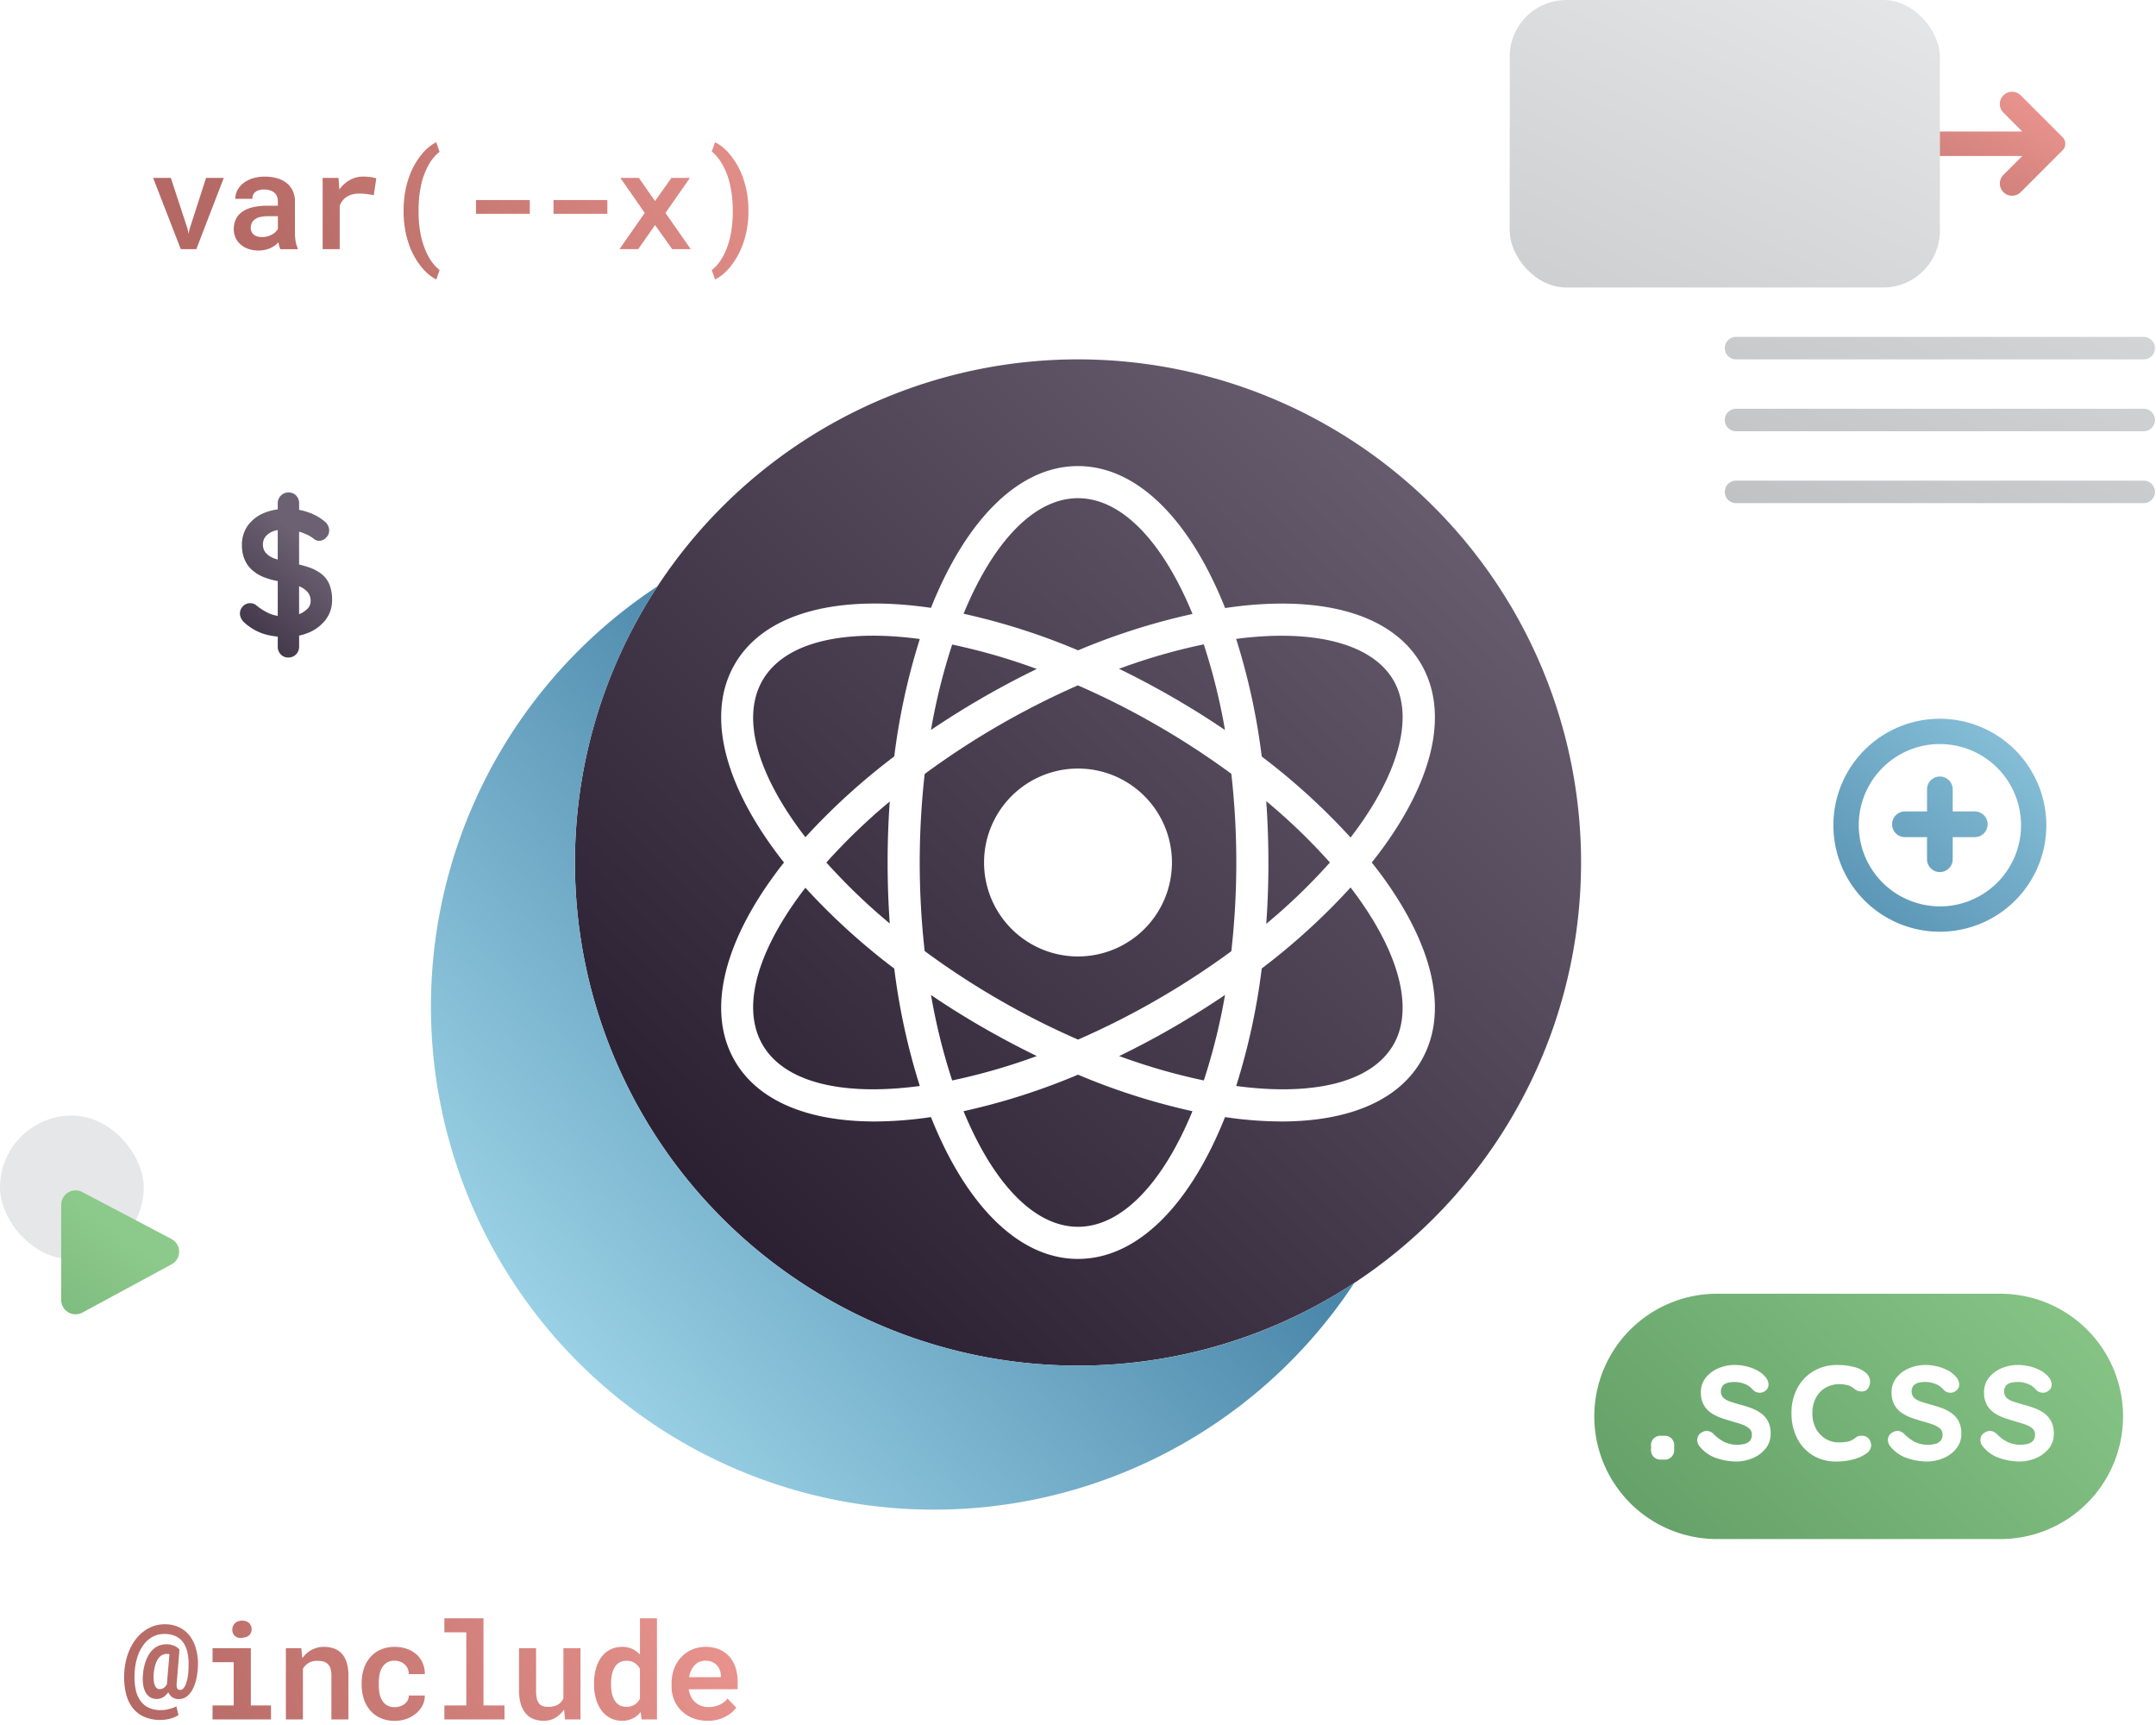 <svg id="Layer_1" data-name="Layer 1" xmlns="http://www.w3.org/2000/svg" xmlns:xlink="http://www.w3.org/1999/xlink" viewBox="0 0 335.78 268.624"><defs><style>.cls-1{fill:url(#linear-gradient);}.cls-2{fill:url(#linear-gradient-2);}.cls-3{fill:url(#linear-gradient-3);}.cls-4{fill:url(#linear-gradient-4);}.cls-5{fill:url(#linear-gradient-5);}.cls-6{fill:url(#linear-gradient-6);}.cls-7{fill:url(#linear-gradient-7);}.cls-8{fill:url(#linear-gradient-8);}.cls-9{fill:url(#linear-gradient-9);}.cls-10{fill:url(#linear-gradient-10);}.cls-11{fill:url(#linear-gradient-11);}.cls-12{fill:url(#linear-gradient-12);}.cls-13{fill:url(#linear-gradient-13);}.cls-14{fill:url(#linear-gradient-14);}.cls-15{fill:url(#linear-gradient-15);}.cls-16{fill:url(#linear-gradient-16);}.cls-17{fill:url(#linear-gradient-17);}.cls-18{fill:url(#linear-gradient-18);}.cls-19{fill:url(#linear-gradient-19);}.cls-20{fill:url(#linear-gradient-20);}.cls-21{fill:url(#linear-gradient-21);}.cls-22{fill:url(#linear-gradient-22);}.cls-23{fill:url(#linear-gradient-23);}.cls-24{fill:url(#linear-gradient-24);}.cls-25{fill:url(#linear-gradient-25);}.cls-26{fill:url(#linear-gradient-26);}.cls-27{fill:url(#linear-gradient-27);}.cls-28{fill:url(#linear-gradient-28);}.cls-29{fill:url(#linear-gradient-29);}.cls-30{fill:url(#linear-gradient-30);}.cls-31{fill:url(#linear-gradient-31);}.cls-32{fill:url(#linear-gradient-32);}.cls-33{fill:url(#linear-gradient-33);}.cls-34{fill:url(#linear-gradient-34);}.cls-35{fill:url(#linear-gradient-35);}.cls-36{fill:url(#linear-gradient-36);}.cls-37{fill:url(#linear-gradient-37);}.cls-38{fill:url(#linear-gradient-38);}.cls-39{fill:url(#linear-gradient-39);}.cls-40{fill:url(#linear-gradient-40);}.cls-41{fill:#e6e7e8;}.cls-42{fill:url(#linear-gradient-41);}.cls-43{fill:url(#linear-gradient-42);}</style><linearGradient id="linear-gradient" x1="29.829" y1="105.937" x2="48.296" y2="85.162" gradientUnits="userSpaceOnUse"><stop offset="0" stop-color="#261b2d"/><stop offset="1" stop-color="#6c6173"/></linearGradient><linearGradient id="linear-gradient-2" x1="32.541" y1="30.125" x2="110.155" y2="-15.453" gradientUnits="userSpaceOnUse"><stop offset="0" stop-color="#b46964"/><stop offset="1" stop-color="#eb9590"/></linearGradient><linearGradient id="linear-gradient-3" x1="36.535" y1="36.926" x2="114.149" y2="-8.652" xlink:href="#linear-gradient-2"/><linearGradient id="linear-gradient-4" x1="38.788" y1="40.763" x2="116.403" y2="-4.814" xlink:href="#linear-gradient-2"/><linearGradient id="linear-gradient-5" x1="42.798" y1="47.591" x2="120.412" y2="2.013" xlink:href="#linear-gradient-2"/><linearGradient id="linear-gradient-6" x1="45.196" y1="51.675" x2="122.81" y2="6.097" xlink:href="#linear-gradient-2"/><linearGradient id="linear-gradient-7" x1="48.293" y1="56.948" x2="125.907" y2="11.37" xlink:href="#linear-gradient-2"/><linearGradient id="linear-gradient-8" x1="51.743" y1="62.825" x2="129.358" y2="17.247" xlink:href="#linear-gradient-2"/><linearGradient id="linear-gradient-9" x1="53.94" y1="66.564" x2="131.554" y2="20.986" xlink:href="#linear-gradient-2"/><linearGradient id="linear-gradient-10" x1="88.719" y1="184.831" x2="217.746" y2="53.162" xlink:href="#linear-gradient"/><linearGradient id="linear-gradient-11" x1="83.262" y1="179.484" x2="212.289" y2="47.814" xlink:href="#linear-gradient"/><linearGradient id="linear-gradient-12" x1="72.685" y1="169.119" x2="201.713" y2="37.45" xlink:href="#linear-gradient"/><linearGradient id="linear-gradient-13" x1="81.2" y1="177.463" x2="210.227" y2="45.793" xlink:href="#linear-gradient"/><linearGradient id="linear-gradient-14" x1="111.286" y1="206.945" x2="240.313" y2="75.276" xlink:href="#linear-gradient"/><linearGradient id="linear-gradient-15" x1="118.986" y1="214.491" x2="248.013" y2="82.822" xlink:href="#linear-gradient"/><linearGradient id="linear-gradient-16" x1="98.626" y1="194.539" x2="227.653" y2="62.87" xlink:href="#linear-gradient"/><linearGradient id="linear-gradient-17" x1="124.451" y1="219.847" x2="253.478" y2="88.177" xlink:href="#linear-gradient"/><linearGradient id="linear-gradient-18" x1="135.016" y1="230.199" x2="264.043" y2="98.53" xlink:href="#linear-gradient"/><linearGradient id="linear-gradient-19" x1="103.852" y1="199.661" x2="232.88" y2="67.992" xlink:href="#linear-gradient"/><linearGradient id="linear-gradient-20" x1="109.069" y1="204.773" x2="238.096" y2="73.104" xlink:href="#linear-gradient"/><linearGradient id="linear-gradient-21" x1="126.505" y1="221.859" x2="255.532" y2="90.19" xlink:href="#linear-gradient"/><linearGradient id="linear-gradient-22" x1="96.421" y1="192.379" x2="225.448" y2="60.709" xlink:href="#linear-gradient"/><linearGradient id="linear-gradient-23" x1="103.858" y1="199.666" x2="232.885" y2="67.997" xlink:href="#linear-gradient"/><linearGradient id="linear-gradient-24" x1="157.659" y1="146.07" x2="83.678" y2="210.803" gradientUnits="userSpaceOnUse"><stop offset="0" stop-color="#4b87aa"/><stop offset="0.997" stop-color="#9cd3e7"/></linearGradient><linearGradient id="linear-gradient-25" x1="19.481" y1="263.34" x2="102.38" y2="221.725" xlink:href="#linear-gradient-2"/><linearGradient id="linear-gradient-26" x1="19.287" y1="262.953" x2="102.186" y2="221.338" xlink:href="#linear-gradient-2"/><linearGradient id="linear-gradient-27" x1="22.685" y1="269.722" x2="105.584" y2="228.108" xlink:href="#linear-gradient-2"/><linearGradient id="linear-gradient-28" x1="25.048" y1="274.429" x2="107.947" y2="232.814" xlink:href="#linear-gradient-2"/><linearGradient id="linear-gradient-29" x1="27.478" y1="279.27" x2="110.377" y2="237.655" xlink:href="#linear-gradient-2"/><linearGradient id="linear-gradient-30" x1="29.045" y1="282.392" x2="111.944" y2="240.778" xlink:href="#linear-gradient-2"/><linearGradient id="linear-gradient-31" x1="32.34" y1="288.956" x2="115.239" y2="247.341" xlink:href="#linear-gradient-2"/><linearGradient id="linear-gradient-32" x1="34.501" y1="293.261" x2="117.4" y2="251.646" xlink:href="#linear-gradient-2"/><linearGradient id="linear-gradient-33" x1="37.279" y1="298.794" x2="120.178" y2="257.179" xlink:href="#linear-gradient-2"/><linearGradient id="linear-gradient-34" x1="282.13" y1="151.856" x2="325.396" y2="101.324" xlink:href="#linear-gradient-24"/><linearGradient id="linear-gradient-35" x1="282.057" y1="151.794" x2="325.323" y2="101.262" xlink:href="#linear-gradient-24"/><linearGradient id="linear-gradient-36" x1="285.002" y1="-12.399" x2="232.845" y2="98.374" gradientUnits="userSpaceOnUse"><stop offset="0.022" stop-color="#e6e7e8"/><stop offset="1" stop-color="#bbbdbf"/></linearGradient><linearGradient id="linear-gradient-37" x1="334.064" y1="-13.631" x2="279.273" y2="102.734" xlink:href="#linear-gradient-36"/><linearGradient id="linear-gradient-38" x1="339.176" y1="-13.295" x2="284.385" y2="103.071" xlink:href="#linear-gradient-36"/><linearGradient id="linear-gradient-39" x1="344.287" y1="-12.958" x2="289.497" y2="103.407" xlink:href="#linear-gradient-36"/><linearGradient id="linear-gradient-40" x1="299.005" y1="45.971" x2="316.04" y2="13.76" xlink:href="#linear-gradient-2"/><linearGradient id="linear-gradient-41" x1="-16.418" y1="235.882" x2="18.294" y2="191.795" gradientUnits="userSpaceOnUse"><stop offset="0" stop-color="#5a965f"/><stop offset="0.496" stop-color="#73b075"/><stop offset="1" stop-color="#8cca8b"/></linearGradient><linearGradient id="linear-gradient-42" x1="247.899" y1="261.904" x2="324.082" y2="186.161" xlink:href="#linear-gradient-41"/></defs><title>skillset-icons</title><path class="cls-1" d="M51.3,91a4.047,4.047,0,0,0-1.249-1.637,6.871,6.871,0,0,0-2.095-1.068q-.636-.21-1.374-.391V82.781a10.343,10.343,0,0,1,1.166.448,5.011,5.011,0,0,1,1.193.735,1.221,1.221,0,0,0,.749.25,1.478,1.478,0,0,0,1.11-.5,1.579,1.579,0,0,0,.472-1.11,1.853,1.853,0,0,0-.8-1.471,7.8,7.8,0,0,0-2.512-1.373,9.2,9.2,0,0,0-1.374-.358V78.386a1.692,1.692,0,0,0-.457-1.207,1.554,1.554,0,0,0-1.18-.486,1.659,1.659,0,0,0-1.692,1.693v.933a8.437,8.437,0,0,0-2.137.566,5.815,5.815,0,0,0-2.512,1.942,5.088,5.088,0,0,0-.929,3.08,5.674,5.674,0,0,0,.388,2.151,4.61,4.61,0,0,0,1.152,1.665,6.117,6.117,0,0,0,1.9,1.165,11.048,11.048,0,0,0,2.137.594v5.423a5.261,5.261,0,0,1-1.235-.342,8.774,8.774,0,0,1-2.1-1.3,1.469,1.469,0,0,0-.943-.333,1.517,1.517,0,0,0-1.152.486,1.59,1.59,0,0,0-.458,1.124,1.722,1.722,0,0,0,.2.777,2.168,2.168,0,0,0,.555.693,8.346,8.346,0,0,0,2.969,1.707,10.681,10.681,0,0,0,2.165.416V100.7a1.666,1.666,0,0,0,.471,1.207,1.559,1.559,0,0,0,1.166.486,1.659,1.659,0,0,0,1.692-1.693V98.981a8.552,8.552,0,0,0,1.513-.476,6.4,6.4,0,0,0,2.622-2,4.964,4.964,0,0,0,1-3.108A6.158,6.158,0,0,0,51.3,91Zm-8.464-4a3.284,3.284,0,0,1-1.4-.86,1.975,1.975,0,0,1-.486-1.373,1.915,1.915,0,0,1,.416-1.221,2.758,2.758,0,0,1,1.235-.833,4.368,4.368,0,0,1,.653-.177v4.6C43.111,87.093,42.97,87.048,42.838,87Zm5.023,7.826a3.628,3.628,0,0,1-1.277.813v-4.35a3.592,3.592,0,0,1,1.3.887,2.1,2.1,0,0,1,.5,1.415A1.723,1.723,0,0,1,47.861,94.828Z"/><polygon class="cls-2" points="29.531 35.642 29.366 36.401 29.213 35.642 26.608 27.706 23.85 27.706 28.156 38.801 30.576 38.801 34.852 27.706 32.094 27.706 29.531 35.642"/><path class="cls-3" d="M45.935,36.2v-4.84a3.748,3.748,0,0,0-.359-1.686,3.452,3.452,0,0,0-.974-1.205,4.431,4.431,0,0,0-1.487-.723,6.779,6.779,0,0,0-1.846-.241,6.231,6.231,0,0,0-1.953.282,4.509,4.509,0,0,0-1.451.764,3.371,3.371,0,0,0-.907,1.1,2.864,2.864,0,0,0-.313,1.308H39.3a1.557,1.557,0,0,1,.1-.57,1.11,1.11,0,0,1,.318-.446,1.529,1.529,0,0,1,.58-.317,2.718,2.718,0,0,1,.825-.114,3,3,0,0,1,.938.134,1.917,1.917,0,0,1,.682.379,1.493,1.493,0,0,1,.4.565,1.965,1.965,0,0,1,.133.748v.7H41.587a9.585,9.585,0,0,0-2.159.221,4.829,4.829,0,0,0-1.594.651,3.011,3.011,0,0,0-1.066,1.169,3.559,3.559,0,0,0-.359,1.63,3.08,3.08,0,0,0,1.077,2.369,3.6,3.6,0,0,0,1.215.687,4.8,4.8,0,0,0,1.574.246,4.555,4.555,0,0,0,.984-.1,4.421,4.421,0,0,0,.851-.276,4.131,4.131,0,0,0,.7-.406,3.8,3.8,0,0,0,.564-.5,5.208,5.208,0,0,0,.113.589,2.462,2.462,0,0,0,.174.488h2.707v-.174a3.8,3.8,0,0,1-.322-1.021A7.844,7.844,0,0,1,45.935,36.2Zm-2.656-.554a2.181,2.181,0,0,1-.364.467,2.427,2.427,0,0,1-.549.405,2.973,2.973,0,0,1-.707.292,3.182,3.182,0,0,1-.851.108,2.431,2.431,0,0,1-.759-.108,1.693,1.693,0,0,1-.543-.282,1.223,1.223,0,0,1-.339-.467,1.519,1.519,0,0,1-.113-.589,1.717,1.717,0,0,1,.149-.717,1.509,1.509,0,0,1,.446-.565A2.275,2.275,0,0,1,40.5,33.8a5.165,5.165,0,0,1,1.261-.133h1.518Z"/><path class="cls-4" d="M56.556,27.5a4.126,4.126,0,0,0-2.082.538,5.135,5.135,0,0,0-1.62,1.471l-.02-.255-.113-1.549H50.25V38.8h2.656V32.044a3.052,3.052,0,0,1,.481-.847,2.586,2.586,0,0,1,.708-.6,2.748,2.748,0,0,1,.831-.337,4.5,4.5,0,0,1,1.056-.114,9.573,9.573,0,0,1,1.1.067,10.03,10.03,0,0,1,1.133.2l.39-2.635a5.082,5.082,0,0,0-.882-.2A7.935,7.935,0,0,0,56.556,27.5Z"/><path class="cls-5" d="M65.336,30.285a17.658,17.658,0,0,1,.384-2.046,13.334,13.334,0,0,1,.646-1.784,8.963,8.963,0,0,1,.79-1.425,7.772,7.772,0,0,1,.646-.79,5.262,5.262,0,0,1,.656-.595l-.512-1.5A5.971,5.971,0,0,0,66.8,22.9a8.172,8.172,0,0,0-1.159,1.169,11.179,11.179,0,0,0-1.071,1.584,12.228,12.228,0,0,0-.887,1.985A14.753,14.753,0,0,0,63.08,30a16.076,16.076,0,0,0-.22,2.727v.205a16.063,16.063,0,0,0,.22,2.733,14.509,14.509,0,0,0,.6,2.353,11.826,11.826,0,0,0,.887,1.989,11.3,11.3,0,0,0,1.071,1.58A8.37,8.37,0,0,0,66.8,42.763a5.738,5.738,0,0,0,1.149.754l.512-1.465a5.953,5.953,0,0,1-.81-.775,7.729,7.729,0,0,1-.789-1.092,9.606,9.606,0,0,1-.661-1.364,13.7,13.7,0,0,1-.549-1.691,14.789,14.789,0,0,1-.324-1.8,19.206,19.206,0,0,1-.138-2.374V32.71A18.529,18.529,0,0,1,65.336,30.285Z"/><rect class="cls-6" x="74.127" y="31.151" width="8.388" height="2.144"/><rect class="cls-7" x="86.204" y="31.151" width="8.388" height="2.144"/><polygon class="cls-8" points="107.448 27.706 104.567 27.706 102.013 31.305 99.501 27.706 96.62 27.706 100.414 33.161 96.476 38.801 99.388 38.801 102.024 35.048 104.69 38.801 107.581 38.801 103.644 33.161 107.448 27.706"/><path class="cls-9" d="M116.336,30.039a14.523,14.523,0,0,0-.615-2.343,12.249,12.249,0,0,0-.9-1.989,12.078,12.078,0,0,0-1.1-1.611,8.267,8.267,0,0,0-1.184-1.189,5.97,5.97,0,0,0-1.174-.759l-.513,1.446a5.981,5.981,0,0,1,.631.595,7.413,7.413,0,0,1,.631.789,9.645,9.645,0,0,1,.84,1.518,12.327,12.327,0,0,1,.687,1.979,18.719,18.719,0,0,1,.344,1.928,18.023,18.023,0,0,1,.138,2.307v.246a19.4,19.4,0,0,1-.128,2.3,17.3,17.3,0,0,1-.343,1.959,13.177,13.177,0,0,1-.59,1.763,9.353,9.353,0,0,1-.733,1.415,6.818,6.818,0,0,1-.728.969,5.593,5.593,0,0,1-.749.693l.513,1.465a5.916,5.916,0,0,0,1.174-.758,8.023,8.023,0,0,0,1.184-1.2,12.209,12.209,0,0,0,2-3.589,14.767,14.767,0,0,0,.615-2.358,15.139,15.139,0,0,0,.226-2.677V32.73A15.169,15.169,0,0,0,116.336,30.039Z"/><path class="cls-10" d="M128.7,134.312a94.741,94.741,0,0,0,9.874,9.5q-.33-4.638-.334-9.5c0-3.239.114-6.413.334-9.505A94.741,94.741,0,0,0,128.7,134.312Z"/><path class="cls-11" d="M185.724,95.607c-4.53-11.024-10.9-18.027-17.834-18.027S154.6,84.569,150.069,95.574a102.545,102.545,0,0,1,17.837,5.7A102.829,102.829,0,0,1,185.724,95.607Z"/><path class="cls-12" d="M139.275,117.791a102.463,102.463,0,0,1,3.978-18.281c-11.795-1.58-21.031.437-24.494,6.436s-.593,15,6.673,24.43A102.44,102.44,0,0,1,139.275,117.791Z"/><path class="cls-13" d="M161.474,104.172a94.653,94.653,0,0,0-13.181-3.8,94.609,94.609,0,0,0-3.3,13.3q3.852-2.605,8.064-5.042Q157.241,106.217,161.474,104.172Z"/><path class="cls-14" d="M210.343,130.422q.715-.933,1.381-1.87c6.431-9.058,8.362-17.3,5.3-22.606C214.42,101.44,208.189,99,199.6,99q-2.293,0-4.805.234-1.126.106-2.276.257a102.368,102.368,0,0,1,3.988,18.322A102.649,102.649,0,0,1,210.343,130.422Z"/><path class="cls-15" d="M207.123,134.312a92.1,92.1,0,0,0-9.916-9.552q.335,4.66.338,9.552t-.338,9.552A92.1,92.1,0,0,0,207.123,134.312Z"/><path class="cls-16" d="M182.718,108.63q4.177,2.412,8.066,5.056a94.638,94.638,0,0,0-3.306-13.345,92.232,92.232,0,0,0-13.2,3.806Q178.479,106.187,182.718,108.63Z"/><path class="cls-17" d="M150.066,173.041c4.529,11.01,10.9,18,17.824,18s13.294-6.993,17.824-18a102.3,102.3,0,0,1-17.824-5.69A102.323,102.323,0,0,1,150.066,173.041Z"/><path class="cls-18" d="M210.343,138.2a102.649,102.649,0,0,1-13.836,12.613,102.455,102.455,0,0,1-3.98,18.3c11.8,1.581,21.031-.436,24.494-6.436,3.065-5.307,1.134-13.547-5.3-22.606Q211.06,139.136,210.343,138.2Z"/><path class="cls-19" d="M167.89,55.963a78.349,78.349,0,1,0,78.349,78.349A78.348,78.348,0,0,0,167.89,55.963Zm53.461,109.215c-3.669,6.356-11.562,9.463-21.813,9.463a61.036,61.036,0,0,1-8.75-.684c-5.4,13.572-13.582,22.087-22.9,22.087s-17.5-8.515-22.9-22.088a60.9,60.9,0,0,1-8.75.685c-10.253,0-18.143-3.106-21.814-9.463-4.657-8.066-1.377-19.408,7.674-30.866-9.051-11.458-12.331-22.8-7.674-30.866s16.12-10.9,30.568-8.788c5.4-13.567,13.58-22.078,22.894-22.078S185.4,81.1,190.8,94.688c1.191-.174,2.372-.327,3.53-.436,13.28-1.242,22.88,2.016,27.024,9.194s2.174,17.122-5.549,28c-.68.958-1.41,1.912-2.164,2.865.754.953,1.484,1.908,2.164,2.865C223.525,148.056,225.5,158,221.351,165.178Z"/><path class="cls-20" d="M153.062,159.994q-4.208-2.43-8.064-5.042a94.735,94.735,0,0,0,3.294,13.3,94.753,94.753,0,0,0,13.182-3.8Q157.285,162.416,153.062,159.994Z"/><path class="cls-21" d="M174.306,164.452a94.927,94.927,0,0,0,13.181,3.8,94.673,94.673,0,0,0,3.3-13.318q-3.885,2.634-8.066,5.056Q178.5,162.427,174.306,164.452Z"/><path class="cls-22" d="M125.432,138.247c-7.266,9.426-10.137,18.433-6.673,24.431s12.7,8.015,24.493,6.435a102.426,102.426,0,0,1-3.977-18.281A102.374,102.374,0,0,1,125.432,138.247Z"/><path class="cls-23" d="M191.771,120.5a125.112,125.112,0,0,0-11.553-7.537,122.709,122.709,0,0,0-12.351-6.237,125.139,125.139,0,0,0-12.3,6.237,122.878,122.878,0,0,0-11.556,7.563,123.691,123.691,0,0,0,0,27.578A123.547,123.547,0,0,0,167.89,161.89a122.787,122.787,0,0,0,12.328-6.226,125.119,125.119,0,0,0,11.553-7.538,123.669,123.669,0,0,0,0-27.629ZM167.89,148.942a14.63,14.63,0,1,1,14.63-14.63A14.63,14.63,0,0,1,167.89,148.942Z"/><path class="cls-24" d="M167.89,212.661A78.338,78.338,0,0,1,102.427,91.28a78.342,78.342,0,1,0,108.495,108.5A77.962,77.962,0,0,1,167.89,212.661Z"/><path class="cls-25" d="M29.525,254.7a4.553,4.553,0,0,0-1.641-1.3,5.057,5.057,0,0,0-2.194-.461,5.268,5.268,0,0,0-2.512.6,6.235,6.235,0,0,0-1.969,1.652,8.292,8.292,0,0,0-1.328,2.5,10.5,10.5,0,0,0-.538,3.065,10.908,10.908,0,0,0,.266,2.923,6.014,6.014,0,0,0,1.015,2.235,4.67,4.67,0,0,0,1.8,1.42,6.16,6.16,0,0,0,2.584.5,5.92,5.92,0,0,0,.718-.046,5.482,5.482,0,0,0,.758-.148,4.94,4.94,0,0,0,.708-.236,3.051,3.051,0,0,0,.605-.338l-.328-1.344a4.579,4.579,0,0,1-.523.23,4.482,4.482,0,0,1-.605.18,4.053,4.053,0,0,1-.652.134,5.377,5.377,0,0,1-.65.041,4.476,4.476,0,0,1-1.826-.349,3.163,3.163,0,0,1-1.3-1.056,4.5,4.5,0,0,1-.764-1.728,9.194,9.194,0,0,1-.189-2.415,9.927,9.927,0,0,1,.389-2.559,6.555,6.555,0,0,1,.964-2,4.338,4.338,0,0,1,1.425-1.292,3.776,3.776,0,0,1,1.867-.462,4.2,4.2,0,0,1,1.656.307,3,3,0,0,1,1.2.923,4.155,4.155,0,0,1,.713,1.569,8.225,8.225,0,0,1,.19,2.2,10.9,10.9,0,0,1-.093,1.471A5.9,5.9,0,0,1,29,262.1a2.377,2.377,0,0,1-.4.774.685.685,0,0,1-.533.283.839.839,0,0,1-.226-.032.333.333,0,0,1-.184-.123.6.6,0,0,1-.123-.276,1.887,1.887,0,0,1-.021-.513l.441-5.352a2.733,2.733,0,0,0-.8-.57,3.26,3.26,0,0,0-2.656.087,3.3,3.3,0,0,0-1.082.934,5.257,5.257,0,0,0-.753,1.471,8.436,8.436,0,0,0-.395,1.922,6.676,6.676,0,0,0,.021,1.584,3.644,3.644,0,0,0,.379,1.226,2.018,2.018,0,0,0,.718.784,1.926,1.926,0,0,0,1.035.273,1.824,1.824,0,0,0,.6-.1,2.253,2.253,0,0,0,.539-.271,3.154,3.154,0,0,0,.338-.3,3.1,3.1,0,0,0,.308-.374,2.024,2.024,0,0,0,.24.4,1.926,1.926,0,0,0,.3.314,1.47,1.47,0,0,0,.492.26,1.914,1.914,0,0,0,.585.088,2.034,2.034,0,0,0,1.338-.462,3.513,3.513,0,0,0,.918-1.21,6.729,6.729,0,0,0,.538-1.666,11.849,11.849,0,0,0,.21-1.861,8.731,8.731,0,0,0-.3-2.635A6.01,6.01,0,0,0,29.525,254.7ZM26,262.167l-.01.123a1.8,1.8,0,0,1-.195.287,1.426,1.426,0,0,1-.205.206,1.25,1.25,0,0,1-.359.194,1.16,1.16,0,0,1-.369.061.682.682,0,0,1-.446-.153,1.116,1.116,0,0,1-.313-.472,2.7,2.7,0,0,1-.159-.713,6.484,6.484,0,0,1-.015-1,7.71,7.71,0,0,1,.236-1.342,3.668,3.668,0,0,1,.42-.985,1.766,1.766,0,0,1,.605-.61,1.619,1.619,0,0,1,.831-.21,1.258,1.258,0,0,1,.21.015,1.449,1.449,0,0,1,.159.036Z"/><path class="cls-26" d="M36.772,254.887a1.413,1.413,0,0,0,.59.189,1.366,1.366,0,0,0,.59-.077,1.343,1.343,0,0,0,.938-.43,1.359,1.359,0,0,0-.123-1.846,1.534,1.534,0,0,0-1.051-.349,1.844,1.844,0,0,0-.631.1,1.354,1.354,0,0,0-.477.287,1.382,1.382,0,0,0-.318.462,1.486,1.486,0,0,0-.112.584,1.334,1.334,0,0,0,.153.636A1.065,1.065,0,0,0,36.772,254.887Z"/><polygon class="cls-27" points="39.069 256.66 33.101 256.66 33.101 258.845 36.393 258.845 36.393 265.581 33.101 265.581 33.101 267.755 42.207 267.755 42.207 265.581 39.069 265.581 39.069 256.66"/><path class="cls-28" d="M53.207,257.481a3.073,3.073,0,0,0-1.215-.78,4.637,4.637,0,0,0-1.543-.246,4.1,4.1,0,0,0-1.241.185,3.876,3.876,0,0,0-1.076.533,3.922,3.922,0,0,0-.559.467,4.384,4.384,0,0,0-.487.579l-.164-1.559h-2.4v11.095h2.656V259.86a2.869,2.869,0,0,1,.349-.467,2.281,2.281,0,0,1,.43-.363,2.227,2.227,0,0,1,.651-.3,2.945,2.945,0,0,1,.8-.1,3.718,3.718,0,0,1,.918.1,1.552,1.552,0,0,1,.692.369,1.622,1.622,0,0,1,.441.7,3.481,3.481,0,0,1,.154,1.123v6.829h2.646v-6.87a6.547,6.547,0,0,0-.277-2.03A3.619,3.619,0,0,0,53.207,257.481Z"/><path class="cls-29" d="M59.106,260.778a3.363,3.363,0,0,1,.405-1.1,2.258,2.258,0,0,1,.759-.774,2.22,2.22,0,0,1,1.189-.292,2.4,2.4,0,0,1,.9.164,2.161,2.161,0,0,1,.707.451,1.93,1.93,0,0,1,.446.661,1.985,1.985,0,0,1,.149.815h2.5a4.176,4.176,0,0,0-.334-1.738,3.8,3.8,0,0,0-.968-1.338,4.5,4.5,0,0,0-1.487-.861,5.545,5.545,0,0,0-1.877-.308,5.347,5.347,0,0,0-2.245.442,4.582,4.582,0,0,0-1.61,1.2,5.14,5.14,0,0,0-.984,1.784,7.024,7.024,0,0,0-.329,2.174v.328a6.932,6.932,0,0,0,.333,2.174,5.21,5.21,0,0,0,.98,1.774,4.577,4.577,0,0,0,1.615,1.2,5.385,5.385,0,0,0,2.251.441,5.288,5.288,0,0,0,1.789-.3,4.772,4.772,0,0,0,1.482-.836,3.887,3.887,0,0,0,1.02-1.246,3.262,3.262,0,0,0,.364-1.563h-2.5a1.5,1.5,0,0,1-.164.743,1.7,1.7,0,0,1-.482.569,2.381,2.381,0,0,1-.708.369,2.63,2.63,0,0,1-.84.134,2.257,2.257,0,0,1-1.2-.293,2.148,2.148,0,0,1-.754-.773,3.158,3.158,0,0,1-.41-1.1,7.2,7.2,0,0,1-.113-1.287v-.328A6.79,6.79,0,0,1,59.106,260.778Z"/><polygon class="cls-30" points="75.3 252.005 69.209 252.005 69.209 254.19 72.624 254.19 72.624 265.581 69.209 265.581 69.209 267.755 78.571 267.755 78.571 265.581 75.3 265.581 75.3 252.005"/><path class="cls-31" d="M87.746,264.485a2.478,2.478,0,0,1-.328.512,2.011,2.011,0,0,1-.441.4,2.333,2.333,0,0,1-.691.3,3.564,3.564,0,0,1-.888.1,2.7,2.7,0,0,1-.871-.123,1.235,1.235,0,0,1-.595-.431,1.9,1.9,0,0,1-.333-.779,5.748,5.748,0,0,1-.108-1.21V256.66H80.835v6.574a7.163,7.163,0,0,0,.283,2.147,3.936,3.936,0,0,0,.794,1.472,2.932,2.932,0,0,0,1.22.851,4.5,4.5,0,0,0,1.579.267,3.452,3.452,0,0,0,1.78-.472,4.177,4.177,0,0,0,1.358-1.292L88,267.755h2.409V256.66H87.746Z"/><path class="cls-32" d="M99.67,257.676a3.728,3.728,0,0,0-1.2-.9,3.675,3.675,0,0,0-1.579-.319,4,4,0,0,0-1.835.411,3.919,3.919,0,0,0-1.374,1.159,5.393,5.393,0,0,0-.862,1.794,8.426,8.426,0,0,0-.3,2.307v.215a7.849,7.849,0,0,0,.3,2.231,5.62,5.62,0,0,0,.866,1.789,3.971,3.971,0,0,0,1.364,1.173,3.827,3.827,0,0,0,1.815.426,3.572,3.572,0,0,0,2.922-1.363l.133,1.158h2.4v-15.75H99.67Zm0,6.839a2.441,2.441,0,0,1-.82.934,2.325,2.325,0,0,1-1.3.337,2.12,2.12,0,0,1-1.1-.266,2.045,2.045,0,0,1-.728-.738,3.289,3.289,0,0,1-.426-1.1,6.725,6.725,0,0,1-.128-1.344v-.215a6.636,6.636,0,0,1,.134-1.364,3.623,3.623,0,0,1,.42-1.117,2.143,2.143,0,0,1,.743-.744,2.12,2.12,0,0,1,1.1-.272,2.279,2.279,0,0,1,1.282.339,2.451,2.451,0,0,1,.82.923Z"/><path class="cls-33" d="M114.885,263.049v-1.128a7.188,7.188,0,0,0-.328-2.221,4.815,4.815,0,0,0-.964-1.727,4.457,4.457,0,0,0-1.574-1.117,5.328,5.328,0,0,0-2.128-.4,5.261,5.261,0,0,0-2.087.415,5.108,5.108,0,0,0-1.686,1.164,5.454,5.454,0,0,0-1.123,1.81,6.474,6.474,0,0,0-.405,2.344v.41a5.5,5.5,0,0,0,.4,2.106,4.937,4.937,0,0,0,1.138,1.7,5.312,5.312,0,0,0,1.769,1.143,6.073,6.073,0,0,0,2.291.415,5.735,5.735,0,0,0,2.774-.631,4.768,4.768,0,0,0,1.707-1.42l-1.363-1.4a3.207,3.207,0,0,1-1.292.985,4.189,4.189,0,0,1-1.662.337,3.178,3.178,0,0,1-1.163-.2,3.015,3.015,0,0,1-.939-.574,2.9,2.9,0,0,1-.62-.809,4.333,4.333,0,0,1-.364-1.149v-.041Zm-7.234-2.943a2.908,2.908,0,0,1,.548-.81,2.106,2.106,0,0,1,.744-.512,2.408,2.408,0,0,1,.928-.175,2.55,2.55,0,0,1,1.02.189,2.151,2.151,0,0,1,1.21,1.267,2.513,2.513,0,0,1,.169.9v.205h-4.942A4.135,4.135,0,0,1,107.651,260.106Z"/><path class="cls-34" d="M302.12,111.927A16.582,16.582,0,1,0,318.7,128.509,16.6,16.6,0,0,0,302.12,111.927Zm12.641,16.582c0,.025,0,.049,0,.073a12.643,12.643,0,0,1-11.347,12.5,12.827,12.827,0,0,1-1.291.065c-.394,0-.782-.023-1.167-.059-.134-.012-.266-.032-.4-.048-.242-.03-.481-.066-.718-.11-.167-.03-.333-.063-.5-.1-.183-.042-.363-.09-.543-.14a12.545,12.545,0,0,1-2.338-.894l-.015-.007a12.66,12.66,0,0,1-6.255-7.139c-.016-.045-.034-.088-.049-.133-.075-.227-.141-.457-.2-.689-.042-.152-.082-.305-.119-.461-.043-.188-.084-.378-.12-.57-.041-.222-.073-.448-.1-.675-.018-.147-.041-.293-.055-.442-.036-.387-.059-.778-.059-1.175h0a12.644,12.644,0,0,1,11.351-12.577,12.8,12.8,0,0,1,1.291-.065c.4,0,.789.023,1.177.06.146.013.288.035.432.054.23.03.46.063.686.1.19.035.376.076.563.119.158.037.314.078.469.12.23.063.457.128.681.2.049.016.1.036.144.052a12.667,12.667,0,0,1,7.132,6.253l0,.011a12.575,12.575,0,0,1,.9,2.35c.048.175.1.352.136.53s.072.337.1.507c.043.233.077.469.107.706.017.137.037.272.05.41.035.383.058.77.058,1.162Z"/><path class="cls-35" d="M307.56,126.362h-3.44v-3.44a2,2,0,0,0-4,0v3.44h-3.441a2,2,0,0,0,0,4h3.441V133.8a2,2,0,0,0,4,0v-3.439h3.44a2,2,0,0,0,0-4Z"/><rect class="cls-36" x="235.129" width="66.991" height="44.771" rx="8.818"/><path class="cls-37" d="M333.865,52.463H270.374a1.75,1.75,0,0,0,0,3.5h63.491a1.75,1.75,0,0,0,0-3.5Z"/><path class="cls-38" d="M333.865,63.656H270.374a1.75,1.75,0,1,0,0,3.5h63.491a1.75,1.75,0,0,0,0-3.5Z"/><path class="cls-39" d="M333.865,74.849H270.374a1.75,1.75,0,0,0,0,3.5h63.491a1.75,1.75,0,0,0,0-3.5Z"/><path class="cls-40" d="M321.235,21.37l-6.523-6.523a1.9,1.9,0,0,0-2.694,2.694l2.939,2.939H302.119v3.81h12.839l-1.576,1.576-1.364,1.364a1.9,1.9,0,0,0,2.694,2.694l6.523-6.523A1.436,1.436,0,0,0,321.235,21.37Z"/><rect class="cls-41" y="173.716" width="22.385" height="22.385" rx="11.193"/><path class="cls-42" d="M19.367,200.865,12.831,204.4a2.238,2.238,0,0,1-3.3-1.968V187.609a2.238,2.238,0,0,1,3.28-1.981l13.891,7.31a2.238,2.238,0,0,1,.023,3.949Z"/><path class="cls-43" d="M311.552,201.468H267.4a19.1,19.1,0,0,0-19.1,19.1h0a19.1,19.1,0,0,0,19.1,19.1h44.149a19.1,19.1,0,0,0,19.1-19.1h0A19.1,19.1,0,0,0,311.552,201.468Zm-50.815,24.2a1.467,1.467,0,0,1-1.624,1.625h-.352a1.467,1.467,0,0,1-1.625-1.625v-.46a1.466,1.466,0,0,1,1.625-1.624h.352a1.465,1.465,0,0,1,1.624,1.624Zm14.213-.054a5.136,5.136,0,0,1-2.031,1.475,6.491,6.491,0,0,1-2.49.5,9.679,9.679,0,0,1-3.195-.556,5.525,5.525,0,0,1-2.653-1.962,1.513,1.513,0,0,1-.244-.975,1.307,1.307,0,0,1,.7-1.029,1.473,1.473,0,0,1,.921-.23,1.536,1.536,0,0,1,.947.5,6.359,6.359,0,0,0,1.652,1.218,4.814,4.814,0,0,0,2.165.433,7.065,7.065,0,0,0,.894-.121,1.71,1.71,0,0,0,.853-.433,1.359,1.359,0,0,0,.365-1.043,1.189,1.189,0,0,0-.406-.947,3.4,3.4,0,0,0-1.07-.6q-.663-.243-1.475-.46-.839-.245-1.719-.542a7.133,7.133,0,0,1-1.611-.771,3.718,3.718,0,0,1-1.191-1.259,3.856,3.856,0,0,1-.46-1.977,3.56,3.56,0,0,1,.758-2.3,4.943,4.943,0,0,1,1.963-1.463,6.388,6.388,0,0,1,2.531-.514,8.2,8.2,0,0,1,1.76.2,6.9,6.9,0,0,1,1.759.65,4.339,4.339,0,0,1,1.408,1.178,1.912,1.912,0,0,1,.352.974,1.163,1.163,0,0,1-.514,1.029,1.311,1.311,0,0,1-.948.284,1.431,1.431,0,0,1-.893-.365,3.208,3.208,0,0,0-1.232-.948,4.244,4.244,0,0,0-1.773-.352,4.512,4.512,0,0,0-.88.095,1.747,1.747,0,0,0-.826.406,1.48,1.48,0,0,0,.054,1.977,3.083,3.083,0,0,0,1.1.595q.69.231,1.475.447.811.217,1.652.514a6.61,6.61,0,0,1,1.543.785,3.734,3.734,0,0,1,1.137,1.259,3.987,3.987,0,0,1,.433,1.963A3.559,3.559,0,0,1,274.95,225.616Zm15.7.744a6.062,6.062,0,0,1-1.99.894,10.025,10.025,0,0,1-2.667.339,6.816,6.816,0,0,1-3.709-.989,6.606,6.606,0,0,1-2.423-2.693,8.424,8.424,0,0,1-.852-3.817,8.154,8.154,0,0,1,.906-3.913,6.736,6.736,0,0,1,2.518-2.653,7.079,7.079,0,0,1,3.7-.961,9.947,9.947,0,0,1,2.693.325,4.365,4.365,0,0,1,1.787.907,1.826,1.826,0,0,1,.636,1.394,1.757,1.757,0,0,1-.325,1.015,1.075,1.075,0,0,1-.947.474,1.811,1.811,0,0,1-.717-.122,1.841,1.841,0,0,1-.5-.311,2.918,2.918,0,0,0-.515-.352,2.476,2.476,0,0,0-.825-.257,5.483,5.483,0,0,0-.826-.095,4.369,4.369,0,0,0-2.342.595,3.968,3.968,0,0,0-1.475,1.612,5.1,5.1,0,0,0-.515,2.342,4.941,4.941,0,0,0,.528,2.314,4.13,4.13,0,0,0,1.462,1.611,3.916,3.916,0,0,0,2.152.595,7.343,7.343,0,0,0,1.164-.08,2.9,2.9,0,0,0,.813-.245,4.924,4.924,0,0,0,.676-.459,1.388,1.388,0,0,1,.894-.244,1.345,1.345,0,0,1,1.083.446,1.642,1.642,0,0,1,.379,1.1A1.548,1.548,0,0,1,290.652,226.36Zm14-.744a5.136,5.136,0,0,1-2.031,1.475,6.492,6.492,0,0,1-2.491.5,9.678,9.678,0,0,1-3.194-.556,5.525,5.525,0,0,1-2.653-1.962,1.513,1.513,0,0,1-.244-.975,1.307,1.307,0,0,1,.7-1.029,1.469,1.469,0,0,1,.921-.23,1.536,1.536,0,0,1,.947.5,6.343,6.343,0,0,0,1.652,1.218,4.814,4.814,0,0,0,2.165.433,7.065,7.065,0,0,0,.894-.121,1.7,1.7,0,0,0,.852-.433,1.355,1.355,0,0,0,.366-1.043,1.189,1.189,0,0,0-.406-.947,3.4,3.4,0,0,0-1.07-.6q-.663-.243-1.475-.46-.84-.245-1.719-.542a7.133,7.133,0,0,1-1.611-.771,3.718,3.718,0,0,1-1.191-1.259,3.856,3.856,0,0,1-.46-1.977,3.56,3.56,0,0,1,.758-2.3,4.943,4.943,0,0,1,1.963-1.463,6.388,6.388,0,0,1,2.531-.514,8.187,8.187,0,0,1,1.759.2,6.907,6.907,0,0,1,1.76.65,4.349,4.349,0,0,1,1.408,1.178,1.93,1.93,0,0,1,.352.974,1.162,1.162,0,0,1-.515,1.029,1.307,1.307,0,0,1-.947.284,1.431,1.431,0,0,1-.893-.365,3.208,3.208,0,0,0-1.232-.948,4.244,4.244,0,0,0-1.773-.352,4.512,4.512,0,0,0-.88.095,1.747,1.747,0,0,0-.826.406,1.48,1.48,0,0,0,.054,1.977,3.074,3.074,0,0,0,1.1.595q.69.231,1.475.447.812.217,1.651.514a6.6,6.6,0,0,1,1.544.785,3.734,3.734,0,0,1,1.137,1.259,3.987,3.987,0,0,1,.433,1.963A3.559,3.559,0,0,1,304.649,225.616Zm14.4,0a5.126,5.126,0,0,1-2.03,1.475,6.5,6.5,0,0,1-2.491.5,9.684,9.684,0,0,1-3.195-.556,5.525,5.525,0,0,1-2.653-1.962,1.513,1.513,0,0,1-.243-.975,1.3,1.3,0,0,1,.7-1.029,1.468,1.468,0,0,1,.92-.23,1.534,1.534,0,0,1,.947.5,6.359,6.359,0,0,0,1.652,1.218,4.819,4.819,0,0,0,2.166.433,7.076,7.076,0,0,0,.893-.121,1.71,1.71,0,0,0,.853-.433,1.355,1.355,0,0,0,.365-1.043,1.189,1.189,0,0,0-.406-.947,3.407,3.407,0,0,0-1.069-.6q-.664-.243-1.475-.46-.84-.245-1.719-.542a7.133,7.133,0,0,1-1.611-.771,3.711,3.711,0,0,1-1.192-1.259,3.856,3.856,0,0,1-.46-1.977,3.566,3.566,0,0,1,.758-2.3,4.95,4.95,0,0,1,1.963-1.463,6.4,6.4,0,0,1,2.531-.514,8.2,8.2,0,0,1,1.76.2,6.921,6.921,0,0,1,1.76.65,4.346,4.346,0,0,1,1.407,1.178,1.912,1.912,0,0,1,.352.974,1.163,1.163,0,0,1-.514,1.029,1.311,1.311,0,0,1-.948.284,1.431,1.431,0,0,1-.893-.365,3.2,3.2,0,0,0-1.232-.948,4.241,4.241,0,0,0-1.773-.352,4.52,4.52,0,0,0-.88.095,1.752,1.752,0,0,0-.826.406,1.478,1.478,0,0,0,.055,1.977,3.069,3.069,0,0,0,1.1.595q.69.231,1.475.447.813.217,1.652.514a6.61,6.61,0,0,1,1.543.785,3.734,3.734,0,0,1,1.137,1.259,3.976,3.976,0,0,1,.433,1.963A3.554,3.554,0,0,1,319.051,225.616Z"/></svg>